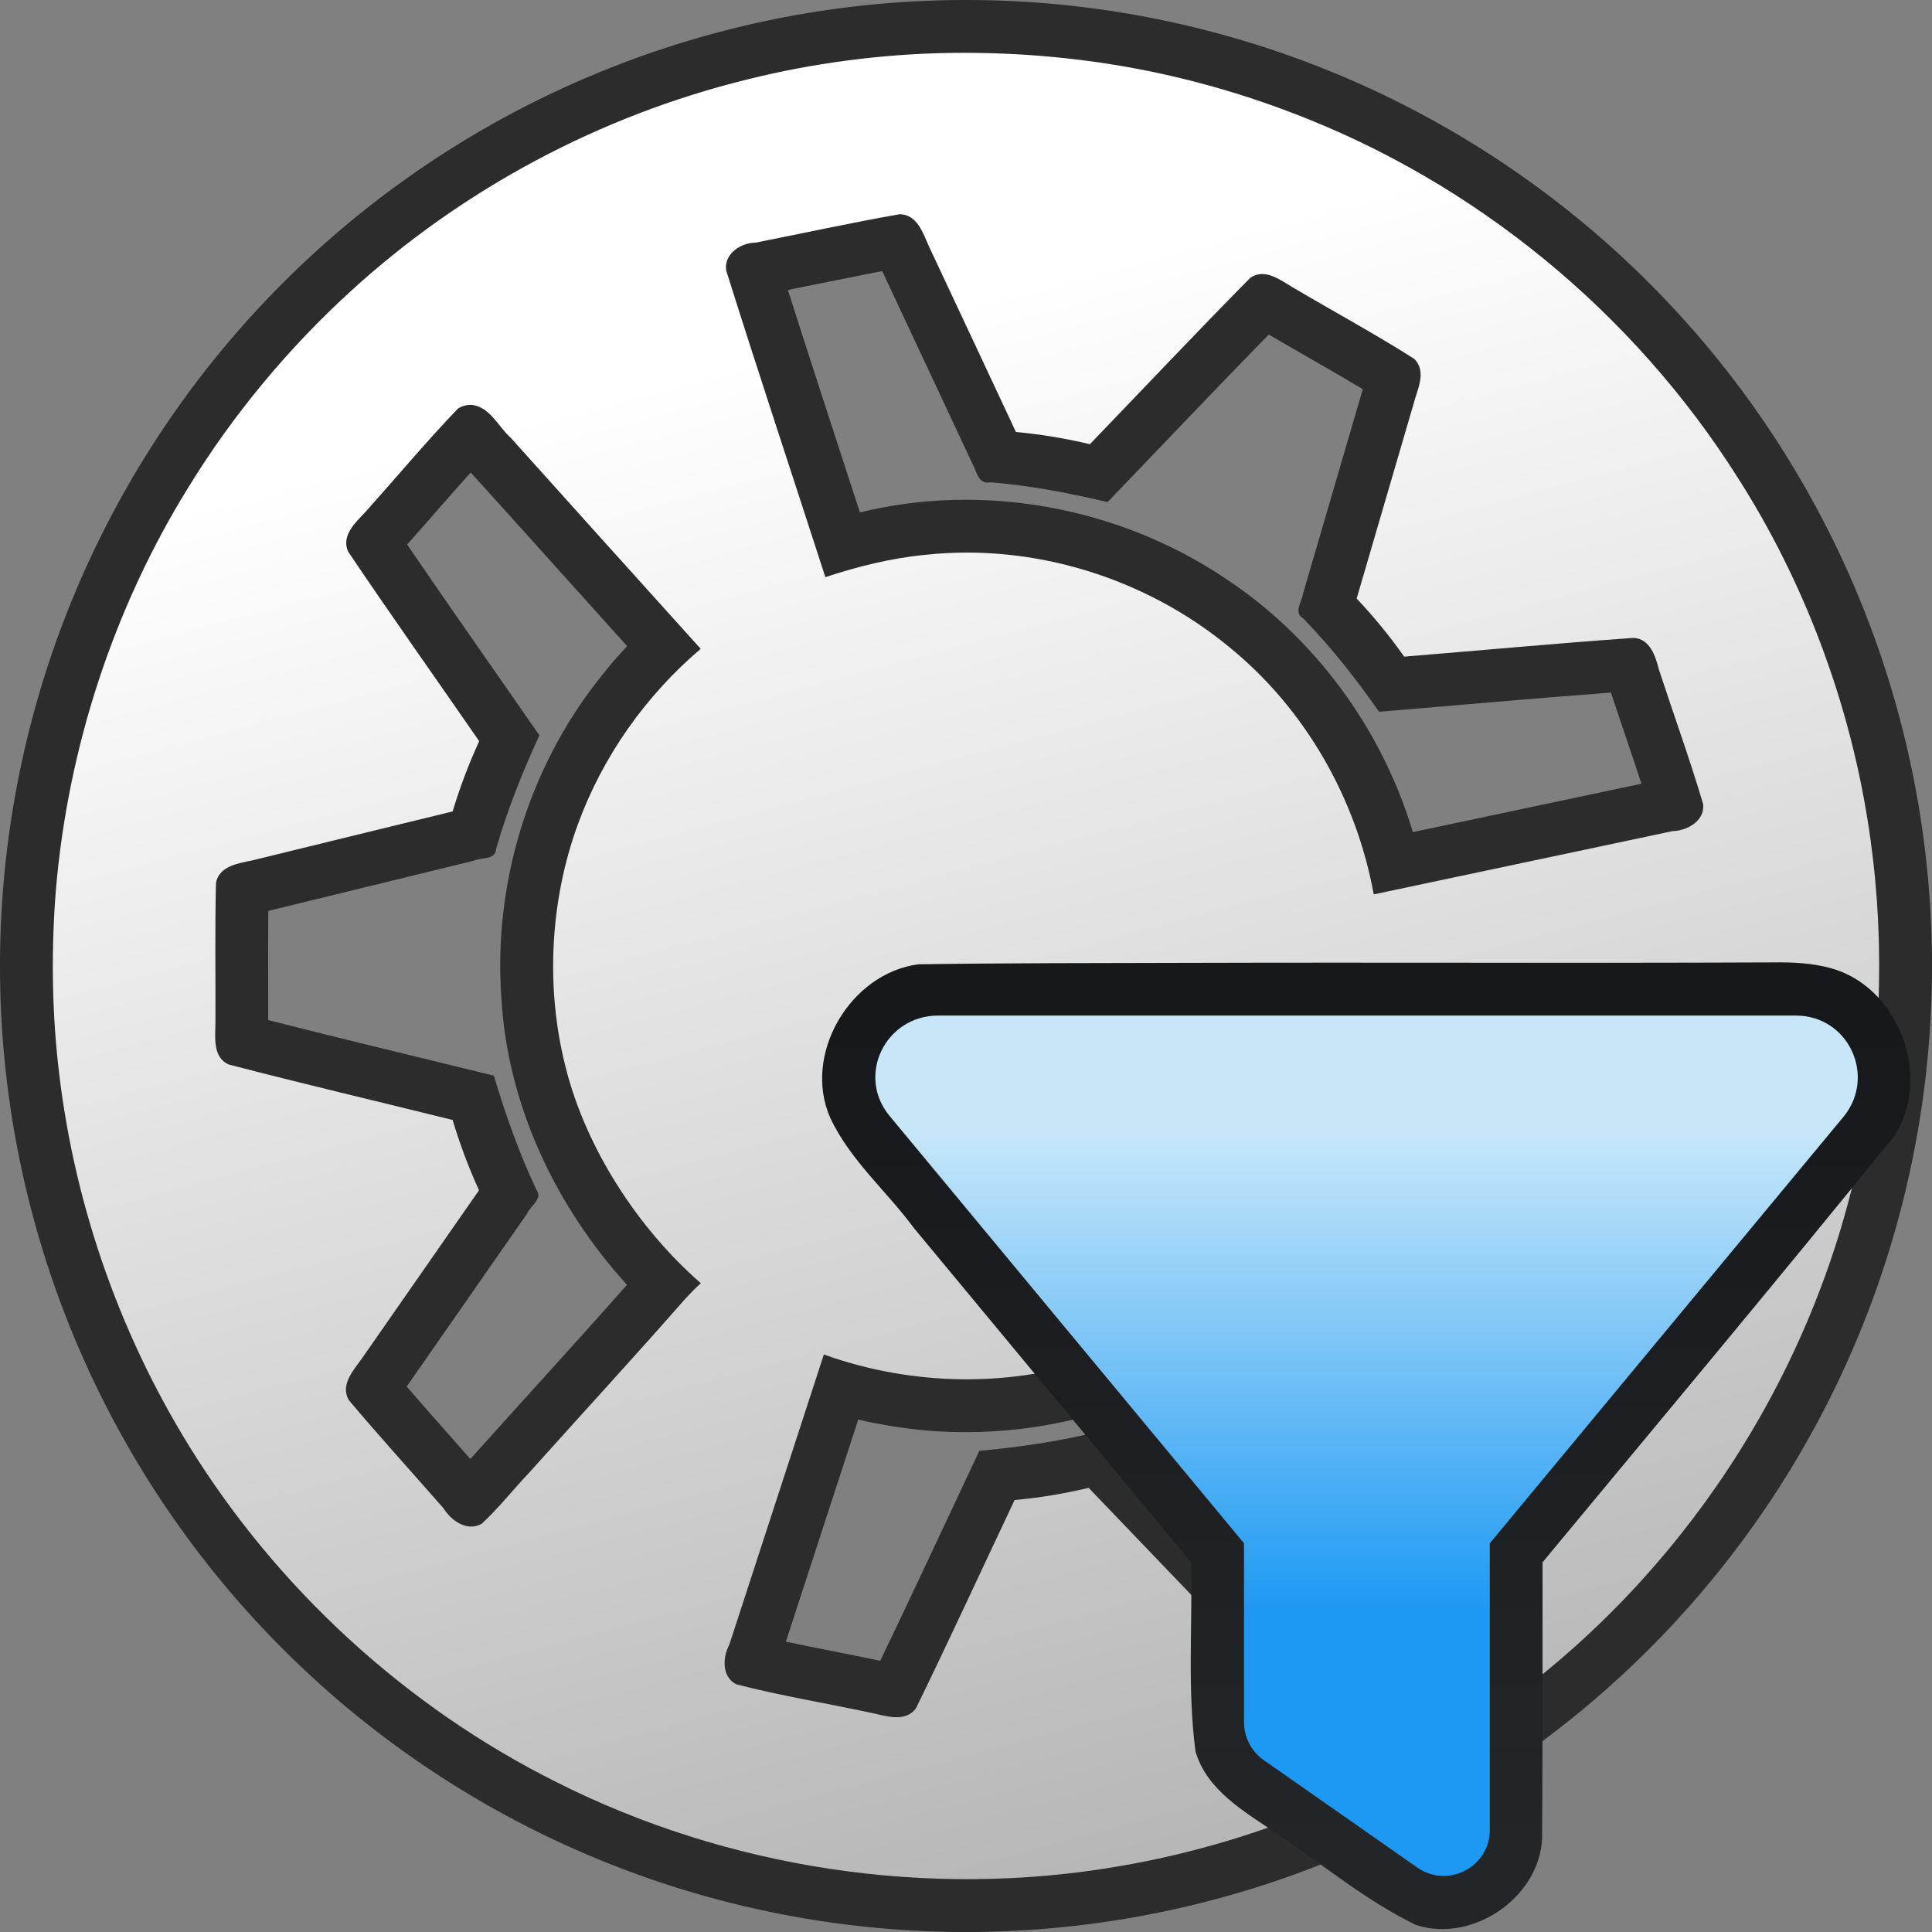 <svg data-name="Layer 3" version="1.1" viewBox="0 0 128 128" xmlns="http://www.w3.org/2000/svg">
    <rect x="0" y="0" width="128" height="128" fill="#808080" stroke="none"/>
    <defs>
        <linearGradient id="linearGradient1401" x1="93.743" x2="93.743" y1="106.74" y2="75.026" gradientTransform="translate(24.839)" gradientUnits="userSpaceOnUse">
            <stop stop-color="#1d99f3" offset="0"/>
            <stop stop-color="#c7e7f9" offset="1"/>
        </linearGradient>
        <linearGradient id="linearGradient2049" x1="93.743" x2="93.743" y1="123.16" y2="67.312" gradientTransform="translate(24.839)" gradientUnits="userSpaceOnUse">
            <stop stop-color="#232629" offset="0"/>
            <stop stop-color="#17181b" offset="1"/>
        </linearGradient>
        <linearGradient id="linearGradient8271" x1="53.809" x2="112.34" y1="22.613" y2="241.07" gradientUnits="userSpaceOnUse">
            <stop stop-color="#fff" offset="0"/>
            <stop stop-color="#606060" offset="1"/>
        </linearGradient>
    </defs>
    <path d="m62.557 7.016c-15.876 0.314-31.451 7.702-41.748 19.789-8.51 9.855-13.525 22.687-13.789 35.719-0.35 13.304 4.069 26.714 12.463 37.066 9.021 11.296 22.449 19.035 36.812 20.887 13.921 1.893 28.54-1.483 40.072-9.553 12.272-8.471 21.097-21.883 23.695-36.598 2.577-14.026-0.247-29.018-8.016-41.008-7.998-12.522-21.025-21.79-35.574-24.941-1.788-0.412-3.928-0.755-5.541-0.953-2.777-0.336-5.578-0.47-8.375-0.408zm-4.106 10.949c2.003 4.276 4.005 8.552 6.008 12.828 0.281 0.536 0.384 1.322 1.166 1.16 2.62 0.215 5.199 0.709 7.754 1.312 3.559-3.7 7.089-7.43 10.678-11.102 2.072 1.216 4.171 2.387 6.232 3.621-1.318 4.51-2.635 9.02-3.953 13.529-0.088 0.577-0.661 1.268 0.018 1.668 1.849 1.91 3.488 4 5.014 6.174 5.121-0.421 10.238-0.886 15.361-1.27 0.665 2.016 1.363 4.021 2.022 6.039l-15.146 3.205c-2.054-6.85-6.532-12.961-12.529-16.875-6.994-4.657-15.93-6.311-24.105-4.305-1.598-4.923-3.217-9.853-4.773-14.738 1.319-0.266 2.654-0.54 3.939-0.793 0.539-0.108 1.34-0.264 1.717-0.344 0.2-0.037 0.4-0.074 0.6-0.111zm-27.264 13.34c3.465 3.825 6.907 7.671 10.363 11.504-0.669 0.709-1.302 1.45-1.897 2.223-4.67 5.924-6.983 13.61-6.432 21.127 0.41 7.057 3.591 13.772 8.32 18.963-3.426 3.875-6.927 7.686-10.379 11.539-1.407-1.599-2.827-3.186-4.217-4.799 2.659-3.819 5.319-7.639 7.979-11.459 0.22-0.521 1.062-0.98 0.617-1.566-1.146-2.443-2.053-4.984-2.818-7.57-4.984-1.227-9.979-2.415-14.953-3.682 8e-4 -2.412-0.018-4.824 8e-3 -7.236 4.529-1.107 9.058-2.213 13.586-3.32 0.512-0.245 1.45-0.032 1.5-0.771 0.745-2.591 1.743-5.096 2.873-7.541-2.921-4.213-5.876-8.403-8.762-12.641 0.972-1.099 1.943-2.2 2.906-3.307zm62.361 41.586c5.071 1.088 10.118 2.13 15.184 3.246-0.676 2.011-1.34 4.027-2.039 6.031-4.712-0.4-9.425-0.8-14.137-1.199-0.608-0.027-1.339-0.324-1.588 0.438-1.479 2.169-3.202 4.148-5.008 6.049 1.415 4.938 2.912 9.851 4.287 14.801-1.06 0.608-2.124 1.209-3.178 1.828-0.999 0.585-2.03 1.174-3.111 1.777-3.232-3.373-6.466-6.745-9.699-10.117-0.469-0.322-0.756-1.238-1.422-0.91-2.612 0.655-5.276 1.04-7.955 1.289-2.187 4.637-4.341 9.289-6.564 13.908-2.081-0.437-4.172-0.827-6.252-1.268l4.795-14.715c0.622 0.149 1.251 0.272 1.881 0.381 7.295 1.284 15.03-0.177 21.33-4.08 6.43-3.898 11.357-10.211 13.471-17.438z" fill-opacity=".66"/>
    <path d="m64 0a64 64 0 0 0-64 64 64 64 0 0 0 64 64 64 64 0 0 0 64-64 64 64 0 0 0-64-64zm-0.791 6.014c6.299-0.099 12.606 0.86 18.6 2.797 0.672 0.216 1.533 0.513 2.076 0.711 11.786 4.264 22.084 12.488 28.844 23.043 7.17 11.027 10.385 24.552 8.914 37.625-0.053 0.57-0.17 1.366-0.217 1.789-0.352 2.456-0.84 4.894-1.498 7.287-0.132 0.509-0.352 1.241-0.455 1.596-0.437 1.415-0.909 2.821-1.451 4.199-5.035 13.056-15.018 24.094-27.461 30.48-0.764 0.385-1.281 0.648-2.041 1-0.789 0.373-1.768 0.78-2.463 1.076-4.657 1.93-9.574 3.231-14.574 3.871-11.793 1.551-24.042-0.635-34.551-6.215-0.502-0.255-1.186-0.652-1.553-0.846-6.132-3.498-11.626-8.111-16.119-13.557-8.691-10.451-13.435-24.054-13.234-37.637 0.008-0.892 0.037-1.611 0.084-2.443 0.016-0.435 0.075-1.164 0.102-1.529 0.437-5.197 1.554-10.338 3.359-15.232 0.46-1.223 0.867-2.252 1.379-3.416 0.269-0.615 0.648-1.417 0.883-1.9 2.168-4.458 4.892-8.648 8.119-12.412 0.378-0.449 0.923-1.058 1.221-1.387 8.539-9.393 20.246-15.825 32.748-18.014 0.62-0.114 1.464-0.234 1.951-0.312 2.432-0.334 4.883-0.533 7.338-0.574z" fill-opacity=".66"/>
    <ellipse cx="64.056" cy="63.703" rx="64.035" ry="63.635" fill="none"/>
    <path d="m62.912 3.507c-4.525 0.073-9.051 0.672-13.424 1.761-9.761 2.405-18.845 7.255-26.266 14.036-4.101 3.747-7.775 8.152-10.708 12.928-4.991 8.037-8.037 17.371-8.82 26.84-0.289 3.7-0.263 7.55 0.136 11.267 0.95 8.997 3.952 17.792 8.729 25.511 5.818 9.398 14.311 17.214 24.25 22.192 11.381 5.75 24.667 7.779 37.291 5.608 9.497-1.608 18.779-5.578 26.466-11.448 11.682-8.824 19.916-21.937 22.754-36.293 1.422-7.102 1.558-14.473 0.412-21.583-1.275-7.98-4.23-15.825-8.567-22.626-6.943-11.012-17.479-19.664-29.67-24.266-4.75-1.81-9.725-3.011-14.722-3.556-2.624-0.292-5.211-0.409-7.861-0.372zm-3.303 10.687c1.154 0.011 1.546 1.249 1.931 2.118 1.93 4.099 3.843 8.206 5.767 12.308 1.65 0.154 3.289 0.424 4.901 0.808 3.539-3.671 7.038-7.388 10.619-11.014 0.956-0.68 1.998 0.139 2.823 0.626 2.677 1.584 5.424 3.068 8.044 4.733 0.859 0.846 0.196 2.05-0.049 3.011-1.254 4.291-2.509 8.581-3.763 12.872 1.14 1.206 2.195 2.491 3.149 3.849 5.073-0.413 10.148-0.889 15.222-1.244 1.078 0.083 1.433 1.226 1.656 2.104 0.971 2.972 2.042 5.914 2.93 8.909 0.122 1.112-1.059 1.766-2.03 1.792-6.598 1.397-13.197 2.792-19.795 4.19-1.156-6.34-4.53-12.274-9.537-16.357-5.557-4.6-12.96-6.906-20.115-6.146-2.279 0.214-4.511 0.768-6.68 1.485-2.191-6.776-4.436-13.534-6.573-20.325-0.16-1.088 0.97-1.834 1.947-1.837 3.183-0.628 6.359-1.325 9.551-1.883zm-28.292 12.636c1.189 0.188 1.69 1.441 2.514 2.167 4.192 4.668 8.389 9.332 12.592 13.99-3.657 3.111-6.513 7.156-8.154 11.672-1.827 5.029-2.137 10.789-0.795 16.046 1.347 5.376 4.786 10.671 8.958 14.314 0 0-0.448 0.387-1.095 1.102-3.366 3.843-6.843 7.609-10.253 11.42-1.067 1.119-2.029 2.357-3.159 3.403-0.959 0.567-2.032-0.193-2.539-1.013-2.089-2.388-4.229-4.738-6.271-7.163-0.6-1.008 0.304-1.981 0.859-2.761l7.762-11.149c-0.692-1.51-1.272-3.069-1.75-4.659-4.947-1.226-9.915-2.39-14.843-3.676-1.06-0.485-0.881-1.79-0.87-2.744 0.016-3.098-0.042-6.204 0.037-9.298 0.229-1.134 1.523-1.286 2.455-1.49 4.406-1.084 8.816-2.153 13.223-3.231 0.48-1.59 1.066-3.147 1.76-4.655-2.893-4.188-5.845-8.342-8.685-12.563-0.474-1.062 0.503-1.939 1.159-2.634 2.037-2.277 4.002-4.631 6.114-6.834 0.289-0.187 0.641-0.28 0.983-0.244zm60.121 42.028c6.845 1.485 13.712 2.879 20.545 4.406 0.47 0.1 0.461 0.826 1.004 0.691 0.3 0.231-0.286 1.041-0.335 1.501-1.083 3.197-2.117 6.416-3.261 9.587-0.573 0.992-1.838 0.74-2.779 0.631-4.529-0.377-9.057-0.77-13.586-1.153-0.956 1.357-2.008 2.647-3.155 3.847 1.409 4.904 2.909 9.789 4.239 14.711 0.082 1.194-1.187 1.672-2.035 2.163-2.694 1.516-5.338 3.147-8.074 4.57-1.161 0.326-1.879-0.858-2.586-1.548-3.096-3.23-6.193-6.46-9.289-9.69-1.614 0.385-3.255 0.654-4.907 0.808-2.175 4.595-4.3 9.22-6.528 13.786-0.686 0.953-1.949 0.543-2.891 0.33-3.002-0.649-6.052-1.14-9.02-1.908-0.966-0.491-0.911-1.79-0.463-2.622 2.088-6.41 4.178-12.82 6.266-19.23 5.874 2.115 12.529 2.223 18.381 0.131 7.094-2.463 13.112-7.924 16.08-14.841 0.886-2.006 1.501-4.122 1.922-6.271 0.157 0.034 0.314 0.068 0.471 0.101z" fill="url(#linearGradient8271)"/>
    <path d="m117.46 63.762c-12.9 0.056-25.801-0.008-38.701 0.03-5.967 0.016-11.938 0.008-17.902 0.094-4.52 0.577-7.713 5.975-5.847 10.182 1.318 2.81 3.744 4.854 5.56 7.319 6.116 7.376 12.233 14.751 18.349 22.127 0.086 4.17-0.258 8.374 0.285 12.519 0.749 2.584 3.242 3.987 5.318 5.404 3.079 2.054 5.946 4.477 9.29 6.098 3.864 1.259 8.486-2.025 8.358-6.138 0.036-5.963 0.029-11.926 0.027-17.889 7.803-9.42 15.659-18.795 23.348-28.307 2.479-3.905 0.226-9.851-4.258-11.058-1.244-0.345-2.543-0.398-3.826-0.381z" fill="url(#linearGradient2049)"/>
    <path d="m122.19 73.925-23.486 28.322v18.982c0 2.483-2.795 3.906-4.803 2.501l-10.178-7.122c-0.821-0.57-1.304-1.512-1.304-2.504v-11.858l-23.489-28.322c-2.206-2.66-0.275-6.64 3.222-6.64h56.82c3.499 0 5.318 3.98 3.219 6.64z" fill="url(#linearGradient1401)"/>
</svg>
